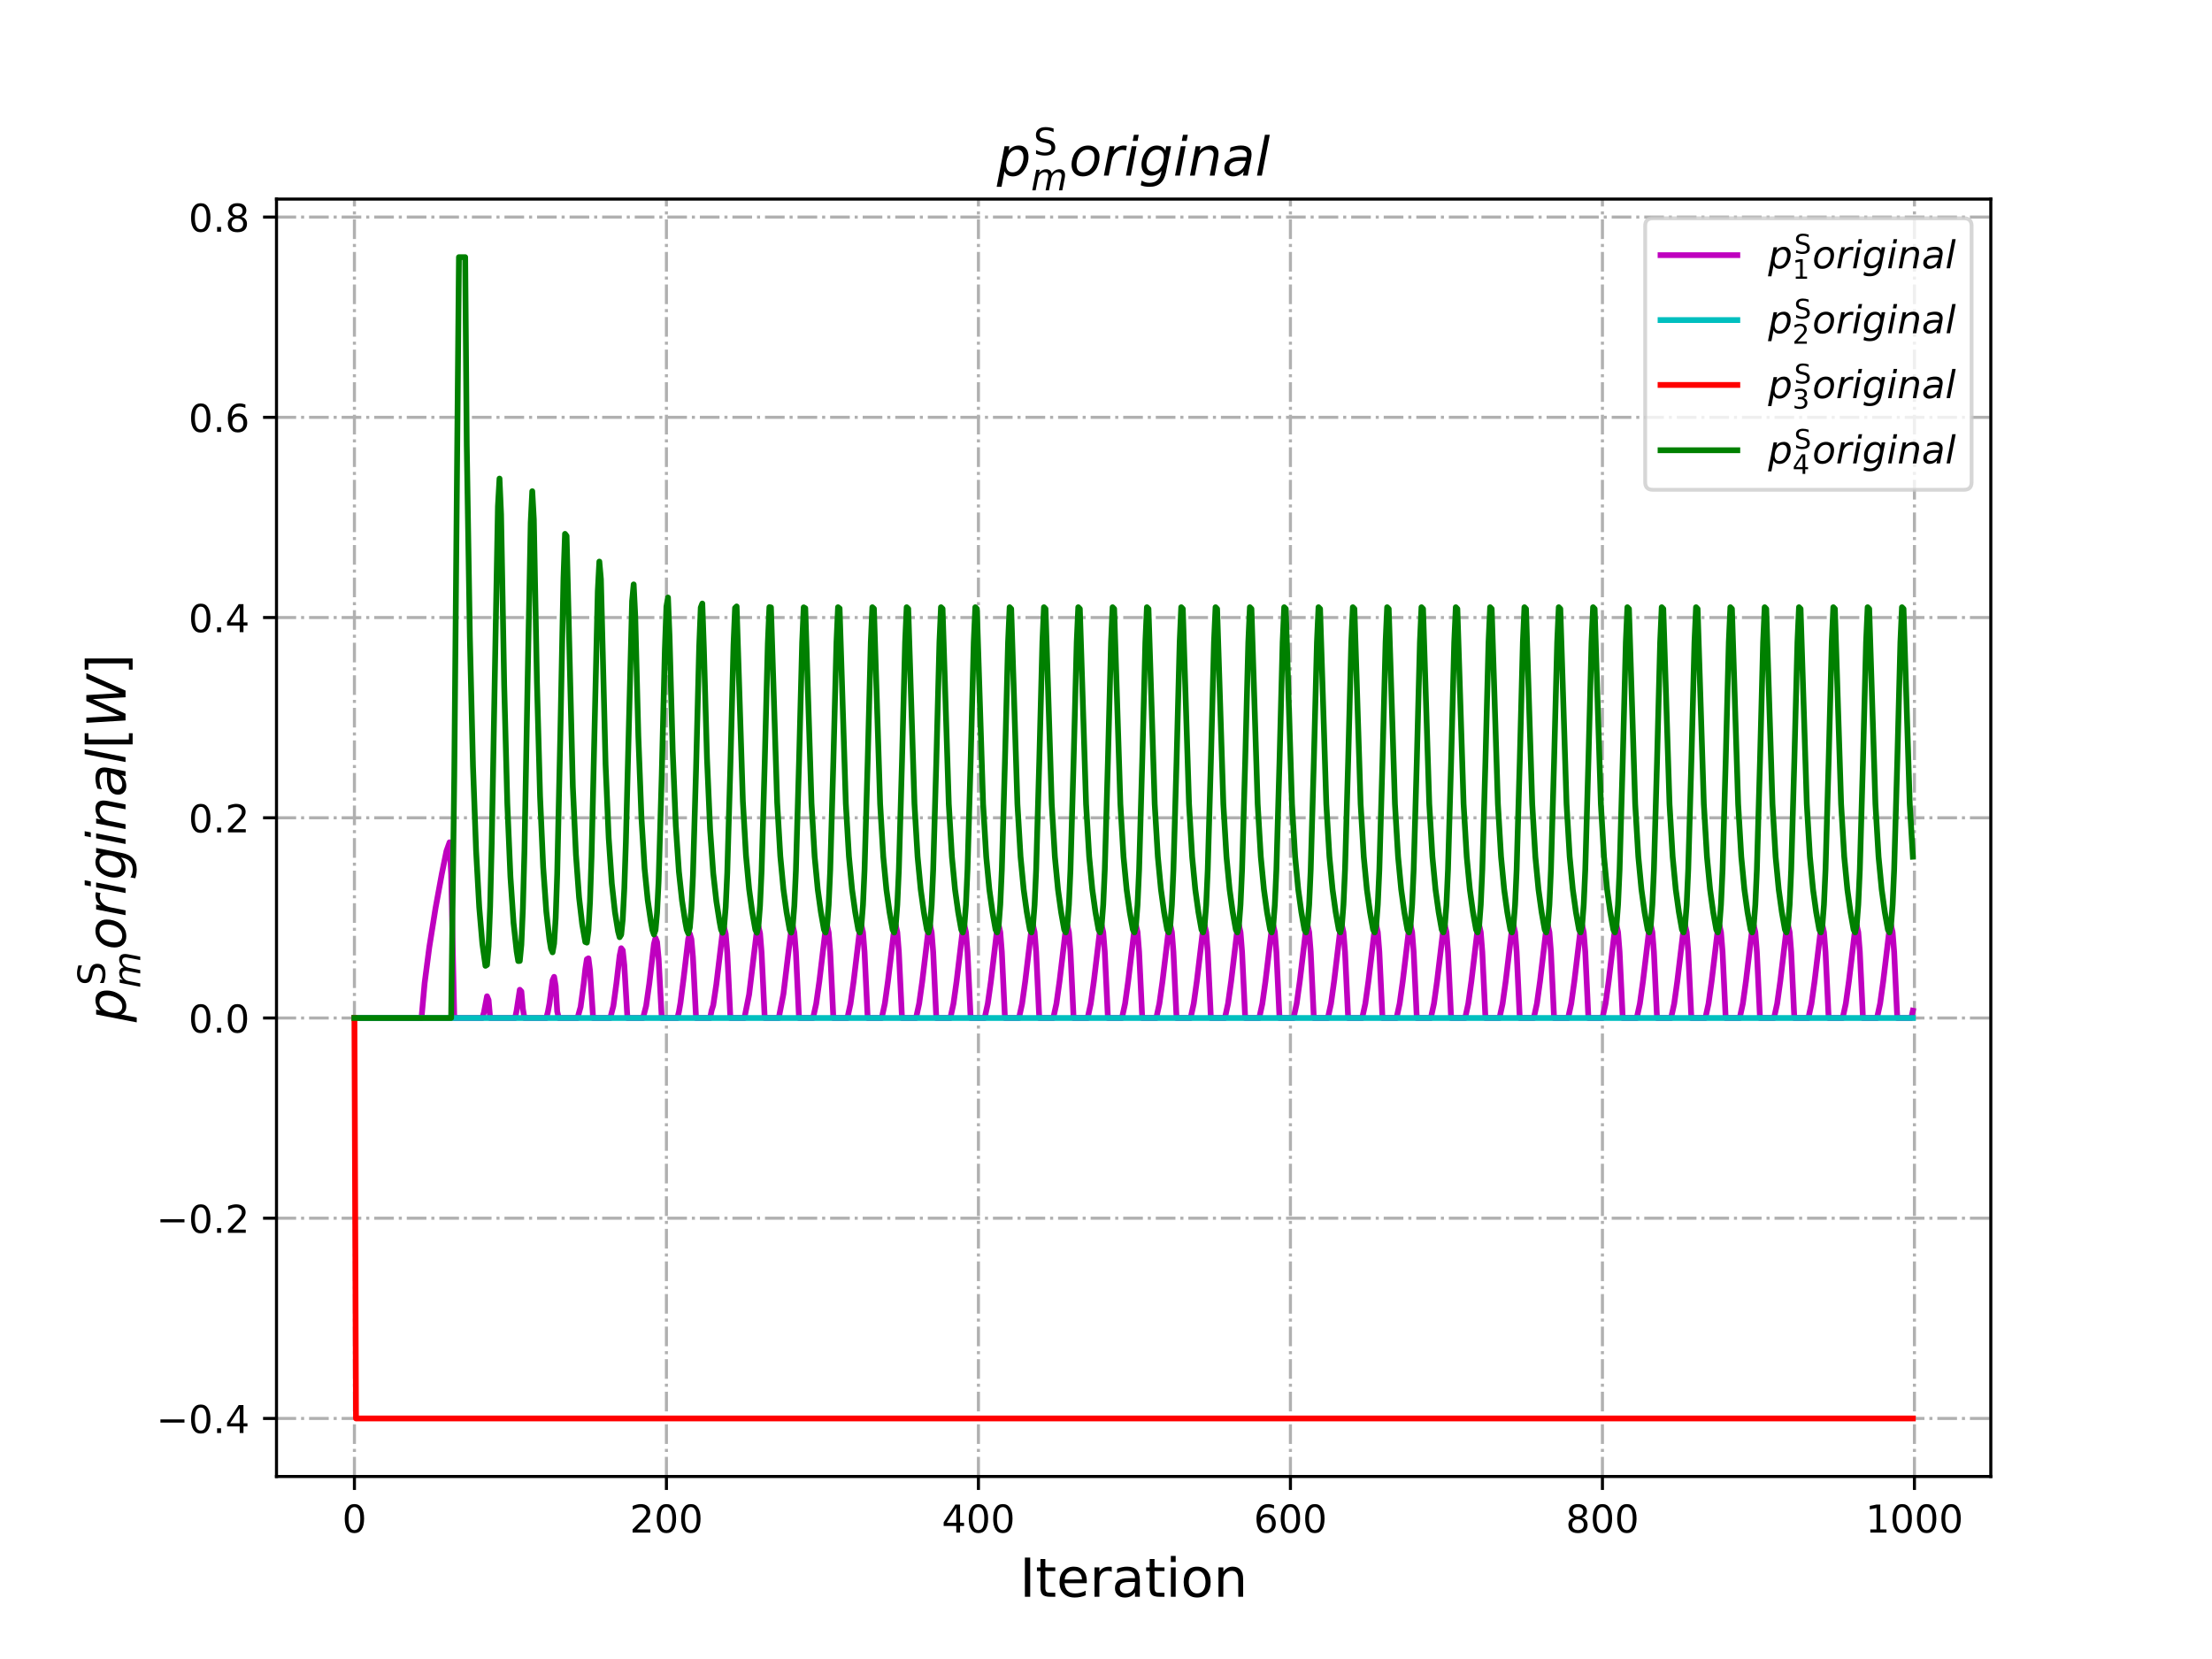 <?xml version="1.0" encoding="utf-8" standalone="no"?>
<!DOCTYPE svg PUBLIC "-//W3C//DTD SVG 1.1//EN"
  "http://www.w3.org/Graphics/SVG/1.1/DTD/svg11.dtd">
<!-- Created with matplotlib (http://matplotlib.org/) -->
<svg height="432pt" version="1.1" viewBox="0 0 576 432" width="576pt" xmlns="http://www.w3.org/2000/svg" xmlns:xlink="http://www.w3.org/1999/xlink">
 <defs>
  <style type="text/css">
*{stroke-linecap:butt;stroke-linejoin:round;}
  </style>
 </defs>
 <g id="figure_1">
  <g id="patch_1">
   <path d="M 0 432 
L 576 432 
L 576 0 
L 0 0 
z
" style="fill:#ffffff;"/>
  </g>
  <g id="axes_1">
   <g id="patch_2">
    <path d="M 72 384.48 
L 518.4 384.48 
L 518.4 51.84 
L 72 51.84 
z
" style="fill:#ffffff;"/>
   </g>
   <g id="matplotlib.axis_1">
    <g id="xtick_1">
     <g id="line2d_1">
      <path clip-path="url(#p7b0d6a9373)" d="M 92.291 384.48 
L 92.291 51.84 
" style="fill:none;stroke:#b0b0b0;stroke-dasharray:5.12,1.28,0.8,1.28;stroke-dashoffset:0;stroke-width:0.8;"/>
     </g>
     <g id="line2d_2">
      <defs>
       <path d="M 0 0 
L 0 3.5 
" id="mcbb9908023" style="stroke:#000000;stroke-width:0.8;"/>
      </defs>
      <g>
       <use style="stroke:#000000;stroke-width:0.8;" x="92.291" xlink:href="#mcbb9908023" y="384.48"/>
      </g>
     </g>
     <g id="text_1">
      <!-- 0 -->
      <defs>
       <path d="M 31.781 66.406 
Q 24.172 66.406 20.328 58.906 
Q 16.5 51.422 16.5 36.375 
Q 16.5 21.391 20.328 13.891 
Q 24.172 6.391 31.781 6.391 
Q 39.453 6.391 43.281 13.891 
Q 47.125 21.391 47.125 36.375 
Q 47.125 51.422 43.281 58.906 
Q 39.453 66.406 31.781 66.406 
z
M 31.781 74.219 
Q 44.047 74.219 50.516 64.516 
Q 56.984 54.828 56.984 36.375 
Q 56.984 17.969 50.516 8.266 
Q 44.047 -1.422 31.781 -1.422 
Q 19.531 -1.422 13.062 8.266 
Q 6.594 17.969 6.594 36.375 
Q 6.594 54.828 13.062 64.516 
Q 19.531 74.219 31.781 74.219 
z
" id="DejaVuSans-30"/>
      </defs>
      <g transform="translate(89.11 399.078)scale(0.1 -0.1)">
       <use xlink:href="#DejaVuSans-30"/>
      </g>
     </g>
    </g>
    <g id="xtick_2">
     <g id="line2d_3">
      <path clip-path="url(#p7b0d6a9373)" d="M 173.536 384.48 
L 173.536 51.84 
" style="fill:none;stroke:#b0b0b0;stroke-dasharray:5.12,1.28,0.8,1.28;stroke-dashoffset:0;stroke-width:0.8;"/>
     </g>
     <g id="line2d_4">
      <g>
       <use style="stroke:#000000;stroke-width:0.8;" x="173.536" xlink:href="#mcbb9908023" y="384.48"/>
      </g>
     </g>
     <g id="text_2">
      <!-- 200 -->
      <defs>
       <path d="M 19.188 8.297 
L 53.609 8.297 
L 53.609 0 
L 7.328 0 
L 7.328 8.297 
Q 12.938 14.109 22.625 23.891 
Q 32.328 33.688 34.812 36.531 
Q 39.547 41.844 41.422 45.531 
Q 43.312 49.219 43.312 52.781 
Q 43.312 58.594 39.234 62.25 
Q 35.156 65.922 28.609 65.922 
Q 23.969 65.922 18.812 64.312 
Q 13.672 62.703 7.812 59.422 
L 7.812 69.391 
Q 13.766 71.781 18.938 73 
Q 24.125 74.219 28.422 74.219 
Q 39.75 74.219 46.484 68.547 
Q 53.219 62.891 53.219 53.422 
Q 53.219 48.922 51.531 44.891 
Q 49.859 40.875 45.406 35.406 
Q 44.188 33.984 37.641 27.219 
Q 31.109 20.453 19.188 8.297 
z
" id="DejaVuSans-32"/>
      </defs>
      <g transform="translate(163.992 399.078)scale(0.1 -0.1)">
       <use xlink:href="#DejaVuSans-32"/>
       <use x="63.623" xlink:href="#DejaVuSans-30"/>
       <use x="127.246" xlink:href="#DejaVuSans-30"/>
      </g>
     </g>
    </g>
    <g id="xtick_3">
     <g id="line2d_5">
      <path clip-path="url(#p7b0d6a9373)" d="M 254.781 384.48 
L 254.781 51.84 
" style="fill:none;stroke:#b0b0b0;stroke-dasharray:5.12,1.28,0.8,1.28;stroke-dashoffset:0;stroke-width:0.8;"/>
     </g>
     <g id="line2d_6">
      <g>
       <use style="stroke:#000000;stroke-width:0.8;" x="254.781" xlink:href="#mcbb9908023" y="384.48"/>
      </g>
     </g>
     <g id="text_3">
      <!-- 400 -->
      <defs>
       <path d="M 37.797 64.312 
L 12.891 25.391 
L 37.797 25.391 
z
M 35.203 72.906 
L 47.609 72.906 
L 47.609 25.391 
L 58.016 25.391 
L 58.016 17.188 
L 47.609 17.188 
L 47.609 0 
L 37.797 0 
L 37.797 17.188 
L 4.891 17.188 
L 4.891 26.703 
z
" id="DejaVuSans-34"/>
      </defs>
      <g transform="translate(245.237 399.078)scale(0.1 -0.1)">
       <use xlink:href="#DejaVuSans-34"/>
       <use x="63.623" xlink:href="#DejaVuSans-30"/>
       <use x="127.246" xlink:href="#DejaVuSans-30"/>
      </g>
     </g>
    </g>
    <g id="xtick_4">
     <g id="line2d_7">
      <path clip-path="url(#p7b0d6a9373)" d="M 336.026 384.48 
L 336.026 51.84 
" style="fill:none;stroke:#b0b0b0;stroke-dasharray:5.12,1.28,0.8,1.28;stroke-dashoffset:0;stroke-width:0.8;"/>
     </g>
     <g id="line2d_8">
      <g>
       <use style="stroke:#000000;stroke-width:0.8;" x="336.026" xlink:href="#mcbb9908023" y="384.48"/>
      </g>
     </g>
     <g id="text_4">
      <!-- 600 -->
      <defs>
       <path d="M 33.016 40.375 
Q 26.375 40.375 22.484 35.828 
Q 18.609 31.297 18.609 23.391 
Q 18.609 15.531 22.484 10.953 
Q 26.375 6.391 33.016 6.391 
Q 39.656 6.391 43.531 10.953 
Q 47.406 15.531 47.406 23.391 
Q 47.406 31.297 43.531 35.828 
Q 39.656 40.375 33.016 40.375 
z
M 52.594 71.297 
L 52.594 62.312 
Q 48.875 64.062 45.094 64.984 
Q 41.312 65.922 37.594 65.922 
Q 27.828 65.922 22.672 59.328 
Q 17.531 52.734 16.797 39.406 
Q 19.672 43.656 24.016 45.922 
Q 28.375 48.188 33.594 48.188 
Q 44.578 48.188 50.953 41.516 
Q 57.328 34.859 57.328 23.391 
Q 57.328 12.156 50.688 5.359 
Q 44.047 -1.422 33.016 -1.422 
Q 20.359 -1.422 13.672 8.266 
Q 6.984 17.969 6.984 36.375 
Q 6.984 53.656 15.188 63.938 
Q 23.391 74.219 37.203 74.219 
Q 40.922 74.219 44.703 73.484 
Q 48.484 72.75 52.594 71.297 
z
" id="DejaVuSans-36"/>
      </defs>
      <g transform="translate(326.482 399.078)scale(0.1 -0.1)">
       <use xlink:href="#DejaVuSans-36"/>
       <use x="63.623" xlink:href="#DejaVuSans-30"/>
       <use x="127.246" xlink:href="#DejaVuSans-30"/>
      </g>
     </g>
    </g>
    <g id="xtick_5">
     <g id="line2d_9">
      <path clip-path="url(#p7b0d6a9373)" d="M 417.27 384.48 
L 417.27 51.84 
" style="fill:none;stroke:#b0b0b0;stroke-dasharray:5.12,1.28,0.8,1.28;stroke-dashoffset:0;stroke-width:0.8;"/>
     </g>
     <g id="line2d_10">
      <g>
       <use style="stroke:#000000;stroke-width:0.8;" x="417.27" xlink:href="#mcbb9908023" y="384.48"/>
      </g>
     </g>
     <g id="text_5">
      <!-- 800 -->
      <defs>
       <path d="M 31.781 34.625 
Q 24.75 34.625 20.719 30.859 
Q 16.703 27.094 16.703 20.516 
Q 16.703 13.922 20.719 10.156 
Q 24.75 6.391 31.781 6.391 
Q 38.812 6.391 42.859 10.172 
Q 46.922 13.969 46.922 20.516 
Q 46.922 27.094 42.891 30.859 
Q 38.875 34.625 31.781 34.625 
z
M 21.922 38.812 
Q 15.578 40.375 12.031 44.719 
Q 8.5 49.078 8.5 55.328 
Q 8.5 64.062 14.719 69.141 
Q 20.953 74.219 31.781 74.219 
Q 42.672 74.219 48.875 69.141 
Q 55.078 64.062 55.078 55.328 
Q 55.078 49.078 51.531 44.719 
Q 48 40.375 41.703 38.812 
Q 48.828 37.156 52.797 32.312 
Q 56.781 27.484 56.781 20.516 
Q 56.781 9.906 50.312 4.234 
Q 43.844 -1.422 31.781 -1.422 
Q 19.734 -1.422 13.25 4.234 
Q 6.781 9.906 6.781 20.516 
Q 6.781 27.484 10.781 32.312 
Q 14.797 37.156 21.922 38.812 
z
M 18.312 54.391 
Q 18.312 48.734 21.844 45.562 
Q 25.391 42.391 31.781 42.391 
Q 38.141 42.391 41.719 45.562 
Q 45.312 48.734 45.312 54.391 
Q 45.312 60.062 41.719 63.234 
Q 38.141 66.406 31.781 66.406 
Q 25.391 66.406 21.844 63.234 
Q 18.312 60.062 18.312 54.391 
z
" id="DejaVuSans-38"/>
      </defs>
      <g transform="translate(407.727 399.078)scale(0.1 -0.1)">
       <use xlink:href="#DejaVuSans-38"/>
       <use x="63.623" xlink:href="#DejaVuSans-30"/>
       <use x="127.246" xlink:href="#DejaVuSans-30"/>
      </g>
     </g>
    </g>
    <g id="xtick_6">
     <g id="line2d_11">
      <path clip-path="url(#p7b0d6a9373)" d="M 498.515 384.48 
L 498.515 51.84 
" style="fill:none;stroke:#b0b0b0;stroke-dasharray:5.12,1.28,0.8,1.28;stroke-dashoffset:0;stroke-width:0.8;"/>
     </g>
     <g id="line2d_12">
      <g>
       <use style="stroke:#000000;stroke-width:0.8;" x="498.515" xlink:href="#mcbb9908023" y="384.48"/>
      </g>
     </g>
     <g id="text_6">
      <!-- 1000 -->
      <defs>
       <path d="M 12.406 8.297 
L 28.516 8.297 
L 28.516 63.922 
L 10.984 60.406 
L 10.984 69.391 
L 28.422 72.906 
L 38.281 72.906 
L 38.281 8.297 
L 54.391 8.297 
L 54.391 0 
L 12.406 0 
z
" id="DejaVuSans-31"/>
      </defs>
      <g transform="translate(485.79 399.078)scale(0.1 -0.1)">
       <use xlink:href="#DejaVuSans-31"/>
       <use x="63.623" xlink:href="#DejaVuSans-30"/>
       <use x="127.246" xlink:href="#DejaVuSans-30"/>
       <use x="190.869" xlink:href="#DejaVuSans-30"/>
      </g>
     </g>
    </g>
    <g id="text_7">
     <!-- Iteration -->
     <defs>
      <path d="M 9.812 72.906 
L 19.672 72.906 
L 19.672 0 
L 9.812 0 
z
" id="DejaVuSans-49"/>
      <path d="M 18.312 70.219 
L 18.312 54.688 
L 36.812 54.688 
L 36.812 47.703 
L 18.312 47.703 
L 18.312 18.016 
Q 18.312 11.328 20.141 9.422 
Q 21.969 7.516 27.594 7.516 
L 36.812 7.516 
L 36.812 0 
L 27.594 0 
Q 17.188 0 13.234 3.875 
Q 9.281 7.766 9.281 18.016 
L 9.281 47.703 
L 2.688 47.703 
L 2.688 54.688 
L 9.281 54.688 
L 9.281 70.219 
z
" id="DejaVuSans-74"/>
      <path d="M 56.203 29.594 
L 56.203 25.203 
L 14.891 25.203 
Q 15.484 15.922 20.484 11.062 
Q 25.484 6.203 34.422 6.203 
Q 39.594 6.203 44.453 7.469 
Q 49.312 8.734 54.109 11.281 
L 54.109 2.781 
Q 49.266 0.734 44.188 -0.344 
Q 39.109 -1.422 33.891 -1.422 
Q 20.797 -1.422 13.156 6.188 
Q 5.516 13.812 5.516 26.812 
Q 5.516 40.234 12.766 48.109 
Q 20.016 56 32.328 56 
Q 43.359 56 49.781 48.891 
Q 56.203 41.797 56.203 29.594 
z
M 47.219 32.234 
Q 47.125 39.594 43.094 43.984 
Q 39.062 48.391 32.422 48.391 
Q 24.906 48.391 20.391 44.141 
Q 15.875 39.891 15.188 32.172 
z
" id="DejaVuSans-65"/>
      <path d="M 41.109 46.297 
Q 39.594 47.172 37.812 47.578 
Q 36.031 48 33.891 48 
Q 26.266 48 22.188 43.047 
Q 18.109 38.094 18.109 28.812 
L 18.109 0 
L 9.078 0 
L 9.078 54.688 
L 18.109 54.688 
L 18.109 46.188 
Q 20.953 51.172 25.484 53.578 
Q 30.031 56 36.531 56 
Q 37.453 56 38.578 55.875 
Q 39.703 55.766 41.062 55.516 
z
" id="DejaVuSans-72"/>
      <path d="M 34.281 27.484 
Q 23.391 27.484 19.188 25 
Q 14.984 22.516 14.984 16.5 
Q 14.984 11.719 18.141 8.906 
Q 21.297 6.109 26.703 6.109 
Q 34.188 6.109 38.703 11.406 
Q 43.219 16.703 43.219 25.484 
L 43.219 27.484 
z
M 52.203 31.203 
L 52.203 0 
L 43.219 0 
L 43.219 8.297 
Q 40.141 3.328 35.547 0.953 
Q 30.953 -1.422 24.312 -1.422 
Q 15.922 -1.422 10.953 3.297 
Q 6 8.016 6 15.922 
Q 6 25.141 12.172 29.828 
Q 18.359 34.516 30.609 34.516 
L 43.219 34.516 
L 43.219 35.406 
Q 43.219 41.609 39.141 45 
Q 35.062 48.391 27.688 48.391 
Q 23 48.391 18.547 47.266 
Q 14.109 46.141 10.016 43.891 
L 10.016 52.203 
Q 14.938 54.109 19.578 55.047 
Q 24.219 56 28.609 56 
Q 40.484 56 46.344 49.844 
Q 52.203 43.703 52.203 31.203 
z
" id="DejaVuSans-61"/>
      <path d="M 9.422 54.688 
L 18.406 54.688 
L 18.406 0 
L 9.422 0 
z
M 9.422 75.984 
L 18.406 75.984 
L 18.406 64.594 
L 9.422 64.594 
z
" id="DejaVuSans-69"/>
      <path d="M 30.609 48.391 
Q 23.391 48.391 19.188 42.75 
Q 14.984 37.109 14.984 27.297 
Q 14.984 17.484 19.156 11.844 
Q 23.344 6.203 30.609 6.203 
Q 37.797 6.203 41.984 11.859 
Q 46.188 17.531 46.188 27.297 
Q 46.188 37.016 41.984 42.703 
Q 37.797 48.391 30.609 48.391 
z
M 30.609 56 
Q 42.328 56 49.016 48.375 
Q 55.719 40.766 55.719 27.297 
Q 55.719 13.875 49.016 6.219 
Q 42.328 -1.422 30.609 -1.422 
Q 18.844 -1.422 12.172 6.219 
Q 5.516 13.875 5.516 27.297 
Q 5.516 40.766 12.172 48.375 
Q 18.844 56 30.609 56 
z
" id="DejaVuSans-6f"/>
      <path d="M 54.891 33.016 
L 54.891 0 
L 45.906 0 
L 45.906 32.719 
Q 45.906 40.484 42.875 44.328 
Q 39.844 48.188 33.797 48.188 
Q 26.516 48.188 22.312 43.547 
Q 18.109 38.922 18.109 30.906 
L 18.109 0 
L 9.078 0 
L 9.078 54.688 
L 18.109 54.688 
L 18.109 46.188 
Q 21.344 51.125 25.703 53.562 
Q 30.078 56 35.797 56 
Q 45.219 56 50.047 50.172 
Q 54.891 44.344 54.891 33.016 
z
" id="DejaVuSans-6e"/>
     </defs>
     <g transform="translate(265.508 415.796)scale(0.14 -0.14)">
      <use xlink:href="#DejaVuSans-49"/>
      <use x="29.492" xlink:href="#DejaVuSans-74"/>
      <use x="68.701" xlink:href="#DejaVuSans-65"/>
      <use x="130.225" xlink:href="#DejaVuSans-72"/>
      <use x="171.338" xlink:href="#DejaVuSans-61"/>
      <use x="232.617" xlink:href="#DejaVuSans-74"/>
      <use x="271.826" xlink:href="#DejaVuSans-69"/>
      <use x="299.609" xlink:href="#DejaVuSans-6f"/>
      <use x="360.791" xlink:href="#DejaVuSans-6e"/>
     </g>
    </g>
   </g>
   <g id="matplotlib.axis_2">
    <g id="ytick_1">
     <g id="line2d_13">
      <path clip-path="url(#p7b0d6a9373)" d="M 72 369.36 
L 518.4 369.36 
" style="fill:none;stroke:#b0b0b0;stroke-dasharray:5.12,1.28,0.8,1.28;stroke-dashoffset:0;stroke-width:0.8;"/>
     </g>
     <g id="line2d_14">
      <defs>
       <path d="M 0 0 
L -3.5 0 
" id="m12d2de5f0a" style="stroke:#000000;stroke-width:0.8;"/>
      </defs>
      <g>
       <use style="stroke:#000000;stroke-width:0.8;" x="72" xlink:href="#m12d2de5f0a" y="369.36"/>
      </g>
     </g>
     <g id="text_8">
      <!-- −0.4 -->
      <defs>
       <path d="M 10.594 35.5 
L 73.188 35.5 
L 73.188 27.203 
L 10.594 27.203 
z
" id="DejaVuSans-2212"/>
       <path d="M 10.688 12.406 
L 21 12.406 
L 21 0 
L 10.688 0 
z
" id="DejaVuSans-2e"/>
      </defs>
      <g transform="translate(40.717 373.159)scale(0.1 -0.1)">
       <use xlink:href="#DejaVuSans-2212"/>
       <use x="83.789" xlink:href="#DejaVuSans-30"/>
       <use x="147.412" xlink:href="#DejaVuSans-2e"/>
       <use x="179.199" xlink:href="#DejaVuSans-34"/>
      </g>
     </g>
    </g>
    <g id="ytick_2">
     <g id="line2d_15">
      <path clip-path="url(#p7b0d6a9373)" d="M 72 317.222 
L 518.4 317.222 
" style="fill:none;stroke:#b0b0b0;stroke-dasharray:5.12,1.28,0.8,1.28;stroke-dashoffset:0;stroke-width:0.8;"/>
     </g>
     <g id="line2d_16">
      <g>
       <use style="stroke:#000000;stroke-width:0.8;" x="72" xlink:href="#m12d2de5f0a" y="317.222"/>
      </g>
     </g>
     <g id="text_9">
      <!-- −0.2 -->
      <g transform="translate(40.717 321.021)scale(0.1 -0.1)">
       <use xlink:href="#DejaVuSans-2212"/>
       <use x="83.789" xlink:href="#DejaVuSans-30"/>
       <use x="147.412" xlink:href="#DejaVuSans-2e"/>
       <use x="179.199" xlink:href="#DejaVuSans-32"/>
      </g>
     </g>
    </g>
    <g id="ytick_3">
     <g id="line2d_17">
      <path clip-path="url(#p7b0d6a9373)" d="M 72 265.084 
L 518.4 265.084 
" style="fill:none;stroke:#b0b0b0;stroke-dasharray:5.12,1.28,0.8,1.28;stroke-dashoffset:0;stroke-width:0.8;"/>
     </g>
     <g id="line2d_18">
      <g>
       <use style="stroke:#000000;stroke-width:0.8;" x="72" xlink:href="#m12d2de5f0a" y="265.084"/>
      </g>
     </g>
     <g id="text_10">
      <!-- 0.0 -->
      <g transform="translate(49.097 268.883)scale(0.1 -0.1)">
       <use xlink:href="#DejaVuSans-30"/>
       <use x="63.623" xlink:href="#DejaVuSans-2e"/>
       <use x="95.41" xlink:href="#DejaVuSans-30"/>
      </g>
     </g>
    </g>
    <g id="ytick_4">
     <g id="line2d_19">
      <path clip-path="url(#p7b0d6a9373)" d="M 72 212.946 
L 518.4 212.946 
" style="fill:none;stroke:#b0b0b0;stroke-dasharray:5.12,1.28,0.8,1.28;stroke-dashoffset:0;stroke-width:0.8;"/>
     </g>
     <g id="line2d_20">
      <g>
       <use style="stroke:#000000;stroke-width:0.8;" x="72" xlink:href="#m12d2de5f0a" y="212.946"/>
      </g>
     </g>
     <g id="text_11">
      <!-- 0.2 -->
      <g transform="translate(49.097 216.745)scale(0.1 -0.1)">
       <use xlink:href="#DejaVuSans-30"/>
       <use x="63.623" xlink:href="#DejaVuSans-2e"/>
       <use x="95.41" xlink:href="#DejaVuSans-32"/>
      </g>
     </g>
    </g>
    <g id="ytick_5">
     <g id="line2d_21">
      <path clip-path="url(#p7b0d6a9373)" d="M 72 160.808 
L 518.4 160.808 
" style="fill:none;stroke:#b0b0b0;stroke-dasharray:5.12,1.28,0.8,1.28;stroke-dashoffset:0;stroke-width:0.8;"/>
     </g>
     <g id="line2d_22">
      <g>
       <use style="stroke:#000000;stroke-width:0.8;" x="72" xlink:href="#m12d2de5f0a" y="160.808"/>
      </g>
     </g>
     <g id="text_12">
      <!-- 0.4 -->
      <g transform="translate(49.097 164.607)scale(0.1 -0.1)">
       <use xlink:href="#DejaVuSans-30"/>
       <use x="63.623" xlink:href="#DejaVuSans-2e"/>
       <use x="95.41" xlink:href="#DejaVuSans-34"/>
      </g>
     </g>
    </g>
    <g id="ytick_6">
     <g id="line2d_23">
      <path clip-path="url(#p7b0d6a9373)" d="M 72 108.67 
L 518.4 108.67 
" style="fill:none;stroke:#b0b0b0;stroke-dasharray:5.12,1.28,0.8,1.28;stroke-dashoffset:0;stroke-width:0.8;"/>
     </g>
     <g id="line2d_24">
      <g>
       <use style="stroke:#000000;stroke-width:0.8;" x="72" xlink:href="#m12d2de5f0a" y="108.67"/>
      </g>
     </g>
     <g id="text_13">
      <!-- 0.6 -->
      <g transform="translate(49.097 112.47)scale(0.1 -0.1)">
       <use xlink:href="#DejaVuSans-30"/>
       <use x="63.623" xlink:href="#DejaVuSans-2e"/>
       <use x="95.41" xlink:href="#DejaVuSans-36"/>
      </g>
     </g>
    </g>
    <g id="ytick_7">
     <g id="line2d_25">
      <path clip-path="url(#p7b0d6a9373)" d="M 72 56.532 
L 518.4 56.532 
" style="fill:none;stroke:#b0b0b0;stroke-dasharray:5.12,1.28,0.8,1.28;stroke-dashoffset:0;stroke-width:0.8;"/>
     </g>
     <g id="line2d_26">
      <g>
       <use style="stroke:#000000;stroke-width:0.8;" x="72" xlink:href="#m12d2de5f0a" y="56.532"/>
      </g>
     </g>
     <g id="text_14">
      <!-- 0.8 -->
      <g transform="translate(49.097 60.332)scale(0.1 -0.1)">
       <use xlink:href="#DejaVuSans-30"/>
       <use x="63.623" xlink:href="#DejaVuSans-2e"/>
       <use x="95.41" xlink:href="#DejaVuSans-38"/>
      </g>
     </g>
    </g>
    <g id="text_15">
     <!-- $p^\mathrm{S}_{m} original[W]$ -->
     <defs>
      <path d="M 49.609 33.688 
Q 49.609 40.875 46.484 44.672 
Q 43.359 48.484 37.5 48.484 
Q 33.5 48.484 29.859 46.438 
Q 26.219 44.391 23.391 40.484 
Q 20.609 36.625 18.938 31.156 
Q 17.281 25.688 17.281 20.312 
Q 17.281 13.484 20.406 9.797 
Q 23.531 6.109 29.297 6.109 
Q 33.547 6.109 37.188 8.109 
Q 40.828 10.109 43.406 13.922 
Q 46.188 17.922 47.891 23.344 
Q 49.609 28.766 49.609 33.688 
z
M 21.781 46.391 
Q 25.391 51.125 30.297 53.562 
Q 35.203 56 41.219 56 
Q 49.609 56 54.25 50.5 
Q 58.891 45.016 58.891 35.109 
Q 58.891 27 56 19.656 
Q 53.125 12.312 47.703 6.5 
Q 44.094 2.641 39.547 0.609 
Q 35.016 -1.422 29.984 -1.422 
Q 24.172 -1.422 20.219 1 
Q 16.266 3.422 14.312 8.203 
L 8.688 -20.797 
L -0.297 -20.797 
L 14.406 54.688 
L 23.391 54.688 
z
" id="DejaVuSans-Oblique-70"/>
      <path d="M 53.516 70.516 
L 53.516 60.891 
Q 47.906 63.578 42.922 64.891 
Q 37.938 66.219 33.297 66.219 
Q 25.25 66.219 20.875 63.094 
Q 16.5 59.969 16.5 54.203 
Q 16.5 49.359 19.406 46.891 
Q 22.312 44.438 30.422 42.922 
L 36.375 41.703 
Q 47.406 39.594 52.656 34.297 
Q 57.906 29 57.906 20.125 
Q 57.906 9.516 50.797 4.047 
Q 43.703 -1.422 29.984 -1.422 
Q 24.812 -1.422 18.969 -0.25 
Q 13.141 0.922 6.891 3.219 
L 6.891 13.375 
Q 12.891 10.016 18.656 8.297 
Q 24.422 6.594 29.984 6.594 
Q 38.422 6.594 43.016 9.906 
Q 47.609 13.234 47.609 19.391 
Q 47.609 24.75 44.312 27.781 
Q 41.016 30.812 33.5 32.328 
L 27.484 33.5 
Q 16.453 35.688 11.516 40.375 
Q 6.594 45.062 6.594 53.422 
Q 6.594 63.094 13.406 68.656 
Q 20.219 74.219 32.172 74.219 
Q 37.312 74.219 42.625 73.281 
Q 47.953 72.359 53.516 70.516 
z
" id="DejaVuSans-53"/>
      <path d="M 89.797 33.016 
L 83.406 0 
L 74.422 0 
L 80.719 32.719 
Q 81.109 34.812 81.297 36.328 
Q 81.5 37.844 81.5 38.922 
Q 81.5 43.312 79.047 45.75 
Q 76.609 48.188 72.219 48.188 
Q 65.672 48.188 60.547 43.281 
Q 55.422 38.375 53.906 30.516 
L 47.906 0 
L 38.922 0 
L 45.312 32.719 
Q 45.703 34.516 45.891 36.047 
Q 46.094 37.594 46.094 38.812 
Q 46.094 43.266 43.656 45.719 
Q 41.219 48.188 36.922 48.188 
Q 30.281 48.188 25.141 43.281 
Q 20.016 38.375 18.5 30.516 
L 12.5 0 
L 3.516 0 
L 14.203 54.688 
L 23.188 54.688 
L 21.484 46.188 
Q 25.141 50.984 30.047 53.484 
Q 34.969 56 40.578 56 
Q 46.531 56 50.359 52.875 
Q 54.203 49.75 54.984 44.188 
Q 59.078 49.953 64.469 52.969 
Q 69.875 56 75.875 56 
Q 82.906 56 86.734 51.953 
Q 90.578 47.906 90.578 40.484 
Q 90.578 38.875 90.375 36.938 
Q 90.188 35.016 89.797 33.016 
z
" id="DejaVuSans-Oblique-6d"/>
      <path d="M 25.391 -1.422 
Q 15.766 -1.422 10.172 4.516 
Q 4.594 10.453 4.594 20.703 
Q 4.594 26.656 6.516 32.828 
Q 8.453 39.016 11.531 43.219 
Q 16.359 49.75 22.312 52.875 
Q 28.266 56 35.797 56 
Q 45.125 56 50.859 50.188 
Q 56.594 44.391 56.594 35.016 
Q 56.594 28.516 54.688 22.062 
Q 52.781 15.625 49.703 11.375 
Q 44.922 4.828 38.969 1.703 
Q 33.016 -1.422 25.391 -1.422 
z
M 13.922 21 
Q 13.922 13.578 17.016 9.891 
Q 20.125 6.203 26.422 6.203 
Q 35.453 6.203 41.375 14.078 
Q 47.312 21.969 47.312 34.078 
Q 47.312 41.156 44.141 44.766 
Q 40.969 48.391 34.812 48.391 
Q 29.734 48.391 25.781 46.016 
Q 21.828 43.656 18.703 38.812 
Q 16.406 35.203 15.156 30.562 
Q 13.922 25.922 13.922 21 
z
" id="DejaVuSans-Oblique-6f"/>
      <path d="M 44.578 46.391 
Q 43.219 47.125 41.453 47.516 
Q 39.703 47.906 37.703 47.906 
Q 30.516 47.906 25.141 42.453 
Q 19.781 37.016 18.016 27.875 
L 12.5 0 
L 3.516 0 
L 14.203 54.688 
L 23.188 54.688 
L 21.484 46.188 
Q 25.047 50.922 30 53.453 
Q 34.969 56 40.578 56 
Q 42.047 56 43.453 55.828 
Q 44.875 55.672 46.297 55.281 
z
" id="DejaVuSans-Oblique-72"/>
      <path d="M 18.312 75.984 
L 27.297 75.984 
L 25.094 64.594 
L 16.109 64.594 
z
M 14.203 54.688 
L 23.188 54.688 
L 12.5 0 
L 3.516 0 
z
" id="DejaVuSans-Oblique-69"/>
      <path d="M 59.625 54.688 
L 50.297 6.781 
Q 47.609 -7.125 40.016 -13.953 
Q 32.422 -20.797 19.578 -20.797 
Q 14.844 -20.797 10.781 -20.094 
Q 6.734 -19.391 3.219 -17.922 
L 4.891 -9.188 
Q 8.203 -11.328 11.906 -12.344 
Q 15.625 -13.375 19.828 -13.375 
Q 28.375 -13.375 33.859 -8.703 
Q 39.359 -4.047 41.109 4.688 
L 41.891 8.797 
Q 38.141 4.5 33.156 2.25 
Q 28.172 0 22.406 0 
Q 14.109 0 9.344 5.484 
Q 4.594 10.984 4.594 20.609 
Q 4.594 28.172 7.469 35.422 
Q 10.359 42.672 15.578 48.297 
Q 19.047 52 23.656 54 
Q 28.266 56 33.297 56 
Q 38.812 56 42.906 53.438 
Q 47.016 50.875 49.031 46.188 
L 50.594 54.688 
z
M 46.094 34.625 
Q 46.094 41.266 42.969 44.875 
Q 39.844 48.484 34.078 48.484 
Q 30.516 48.484 27.297 47.062 
Q 24.078 45.656 21.781 43.109 
Q 18.062 38.922 15.984 33.234 
Q 13.922 27.547 13.922 21.484 
Q 13.922 14.75 17.062 11.125 
Q 20.219 7.516 26.125 7.516 
Q 34.672 7.516 40.375 15.25 
Q 46.094 23 46.094 34.625 
z
" id="DejaVuSans-Oblique-67"/>
      <path d="M 55.719 33.016 
L 49.312 0 
L 40.281 0 
L 46.688 32.672 
Q 47.125 34.969 47.359 36.719 
Q 47.609 38.484 47.609 39.5 
Q 47.609 43.609 45.016 45.891 
Q 42.438 48.188 37.797 48.188 
Q 30.562 48.188 25.344 43.375 
Q 20.125 38.578 18.5 30.328 
L 12.5 0 
L 3.516 0 
L 14.109 54.688 
L 23.094 54.688 
L 21.297 46.094 
Q 25.047 50.828 30.312 53.406 
Q 35.594 56 41.406 56 
Q 48.641 56 52.609 52.094 
Q 56.594 48.188 56.594 41.109 
Q 56.594 39.359 56.375 37.359 
Q 56.156 35.359 55.719 33.016 
z
" id="DejaVuSans-Oblique-6e"/>
      <path d="M 53.719 31.203 
L 47.609 0 
L 38.625 0 
L 40.281 8.297 
Q 36.328 3.422 31.266 1 
Q 26.219 -1.422 20.016 -1.422 
Q 13.031 -1.422 8.562 2.844 
Q 4.109 7.125 4.109 13.812 
Q 4.109 23.391 11.75 28.953 
Q 19.391 34.516 32.812 34.516 
L 45.312 34.516 
L 45.797 36.922 
Q 45.906 37.312 45.953 37.766 
Q 46 38.234 46 39.203 
Q 46 43.562 42.453 45.969 
Q 38.922 48.391 32.516 48.391 
Q 28.125 48.391 23.5 47.266 
Q 18.891 46.141 14.016 43.891 
L 15.578 52.203 
Q 20.656 54.109 25.516 55.047 
Q 30.375 56 34.906 56 
Q 44.578 56 49.625 51.797 
Q 54.688 47.609 54.688 39.594 
Q 54.688 37.984 54.438 35.812 
Q 54.203 33.641 53.719 31.203 
z
M 44 27.484 
L 35.016 27.484 
Q 23.969 27.484 18.672 24.531 
Q 13.375 21.578 13.375 15.375 
Q 13.375 11.078 16.078 8.641 
Q 18.797 6.203 23.578 6.203 
Q 30.906 6.203 36.375 11.453 
Q 41.844 16.703 43.609 25.484 
z
" id="DejaVuSans-Oblique-61"/>
      <path d="M 18.312 75.984 
L 27.297 75.984 
L 12.5 0 
L 3.516 0 
z
" id="DejaVuSans-Oblique-6c"/>
      <path d="M 8.594 75.984 
L 29.297 75.984 
L 29.297 69 
L 17.578 69 
L 17.578 -6.203 
L 29.297 -6.203 
L 29.297 -13.188 
L 8.594 -13.188 
z
" id="DejaVuSans-5b"/>
      <path d="M 9.625 72.906 
L 19.188 72.906 
L 22.703 10.891 
L 50.203 72.906 
L 61.188 72.906 
L 64.797 10.891 
L 92 72.906 
L 102 72.906 
L 69.578 0 
L 57.172 0 
L 53.812 60.797 
L 26.516 0 
L 14.109 0 
z
" id="DejaVuSans-Oblique-57"/>
      <path d="M 30.422 75.984 
L 30.422 -13.188 
L 9.719 -13.188 
L 9.719 -6.203 
L 21.391 -6.203 
L 21.391 69 
L 9.719 69 
L 9.719 75.984 
z
" id="DejaVuSans-5d"/>
     </defs>
     <g transform="translate(32.797 266.18)rotate(-90)scale(0.14 -0.14)">
      <use transform="translate(0 0.766)" xlink:href="#DejaVuSans-Oblique-70"/>
      <use transform="translate(68.126 39.047)scale(0.7)" xlink:href="#DejaVuSans-53"/>
      <use transform="translate(63.477 -26.578)scale(0.7)" xlink:href="#DejaVuSans-Oblique-6d"/>
      <use transform="translate(134.399 0.766)" xlink:href="#DejaVuSans-Oblique-6f"/>
      <use transform="translate(195.581 0.766)" xlink:href="#DejaVuSans-Oblique-72"/>
      <use transform="translate(236.694 0.766)" xlink:href="#DejaVuSans-Oblique-69"/>
      <use transform="translate(264.478 0.766)" xlink:href="#DejaVuSans-Oblique-67"/>
      <use transform="translate(327.954 0.766)" xlink:href="#DejaVuSans-Oblique-69"/>
      <use transform="translate(355.737 0.766)" xlink:href="#DejaVuSans-Oblique-6e"/>
      <use transform="translate(419.116 0.766)" xlink:href="#DejaVuSans-Oblique-61"/>
      <use transform="translate(480.396 0.766)" xlink:href="#DejaVuSans-Oblique-6c"/>
      <use transform="translate(508.179 0.766)" xlink:href="#DejaVuSans-5b"/>
      <use transform="translate(547.192 0.766)" xlink:href="#DejaVuSans-Oblique-57"/>
      <use transform="translate(646.069 0.766)" xlink:href="#DejaVuSans-5d"/>
     </g>
    </g>
   </g>
   <g id="line2d_27">
    <path clip-path="url(#p7b0d6a9373)" d="M 92.291 265.084 
L 109.759 265.084 
L 110.571 256.012 
L 111.79 246.627 
L 113.415 236.46 
L 115.039 227.597 
L 116.258 221.601 
L 117.071 219.333 
L 117.477 227.597 
L 118.289 265.084 
L 125.601 265.084 
L 126.008 263.65 
L 126.82 259.427 
L 127.226 260.418 
L 127.632 265.084 
L 134.132 265.084 
L 134.538 263.103 
L 135.351 257.733 
L 135.757 258.176 
L 136.163 262.738 
L 136.569 265.084 
L 142.257 265.084 
L 142.663 263.52 
L 143.069 261.356 
L 143.881 255.282 
L 144.288 254.37 
L 144.694 256.768 
L 145.1 263.416 
L 145.506 265.084 
L 150.381 265.084 
L 151.193 262.19 
L 152.006 256.09 
L 152.412 252.389 
L 152.818 249.782 
L 153.225 249.547 
L 153.631 252.701 
L 154.443 265.084 
L 158.912 265.084 
L 159.724 261.93 
L 160.537 255.882 
L 161.349 248.869 
L 161.755 246.914 
L 162.162 247.462 
L 162.568 251.346 
L 163.38 265.084 
L 167.442 265.084 
L 168.255 261.93 
L 169.067 256.169 
L 170.286 245.819 
L 170.692 244.255 
L 171.098 245.298 
L 171.505 249.651 
L 172.317 265.084 
L 176.379 265.084 
L 176.786 263.494 
L 177.192 261.148 
L 178.004 254.813 
L 179.223 244.464 
L 179.629 243.16 
L 180.035 244.568 
L 180.442 249.26 
L 181.254 265.084 
L 184.91 265.084 
L 185.316 263.077 
L 185.723 261.773 
L 186.535 256.299 
L 188.16 242.717 
L 188.566 241.57 
L 188.972 243.16 
L 189.379 248.087 
L 190.191 265.084 
L 193.847 265.084 
L 195.066 258.984 
L 196.284 248.921 
L 197.097 242.3 
L 197.503 241.283 
L 197.909 243.004 
L 198.315 248.061 
L 199.128 265.084 
L 202.784 265.084 
L 204.003 258.828 
L 205.221 248.687 
L 206.034 242.091 
L 206.44 241.101 
L 206.846 242.873 
L 207.252 247.957 
L 208.065 265.084 
L 211.721 265.084 
L 212.533 261.382 
L 213.346 255.595 
L 214.971 241.987 
L 215.377 241.022 
L 215.783 242.821 
L 216.189 247.931 
L 217.002 265.084 
L 220.658 265.084 
L 221.47 261.382 
L 222.283 255.543 
L 223.908 241.935 
L 224.314 240.97 
L 224.72 242.769 
L 225.126 247.931 
L 225.939 265.084 
L 229.595 265.084 
L 230.407 261.356 
L 231.22 255.517 
L 232.845 241.909 
L 233.251 240.944 
L 233.657 242.769 
L 234.063 247.905 
L 234.876 265.084 
L 238.532 265.084 
L 239.344 261.356 
L 240.157 255.517 
L 241.781 241.909 
L 242.188 240.944 
L 242.594 242.769 
L 243 247.905 
L 243.813 265.084 
L 247.469 265.084 
L 248.281 261.356 
L 249.094 255.517 
L 250.718 241.883 
L 251.125 240.944 
L 251.531 242.743 
L 251.937 247.905 
L 252.75 265.084 
L 256.406 265.084 
L 257.218 261.356 
L 258.03 255.517 
L 259.655 241.883 
L 260.062 240.944 
L 260.468 242.743 
L 260.874 247.905 
L 261.686 265.084 
L 265.343 265.084 
L 266.155 261.356 
L 266.967 255.517 
L 268.592 241.883 
L 268.999 240.944 
L 269.405 242.743 
L 269.811 247.905 
L 270.623 265.084 
L 274.279 265.084 
L 275.092 261.356 
L 275.904 255.491 
L 277.529 241.883 
L 277.935 240.944 
L 278.342 242.743 
L 278.748 247.905 
L 279.56 265.084 
L 283.216 265.084 
L 284.029 261.356 
L 284.841 255.491 
L 286.466 241.883 
L 286.872 240.944 
L 287.279 242.743 
L 287.685 247.905 
L 288.497 265.084 
L 292.153 265.084 
L 292.966 261.356 
L 293.778 255.491 
L 295.403 241.883 
L 295.809 240.944 
L 296.216 242.743 
L 296.622 247.905 
L 297.434 265.084 
L 301.09 265.084 
L 301.903 261.356 
L 302.715 255.491 
L 304.34 241.883 
L 304.746 240.944 
L 305.152 242.743 
L 305.559 247.905 
L 306.371 265.084 
L 310.027 265.084 
L 310.84 261.356 
L 311.652 255.491 
L 313.277 241.883 
L 313.683 240.944 
L 314.089 242.743 
L 314.496 247.905 
L 315.308 265.084 
L 318.964 265.084 
L 319.777 261.356 
L 320.589 255.491 
L 322.214 241.883 
L 322.62 240.944 
L 323.026 242.743 
L 323.433 247.905 
L 324.245 265.084 
L 327.901 265.084 
L 328.714 261.356 
L 329.526 255.491 
L 331.151 241.883 
L 331.557 240.944 
L 331.963 242.743 
L 332.37 247.905 
L 333.182 265.084 
L 336.838 265.084 
L 337.65 261.356 
L 338.463 255.491 
L 340.088 241.883 
L 340.494 240.944 
L 340.9 242.743 
L 341.306 247.905 
L 342.119 265.084 
L 345.775 265.084 
L 346.587 261.356 
L 347.4 255.491 
L 349.025 241.883 
L 349.431 240.944 
L 349.837 242.743 
L 350.243 247.905 
L 351.056 265.084 
L 354.712 265.084 
L 355.524 261.356 
L 356.337 255.491 
L 357.962 241.883 
L 358.368 240.944 
L 358.774 242.743 
L 359.18 247.905 
L 359.993 265.084 
L 363.649 265.084 
L 364.461 261.356 
L 365.274 255.491 
L 366.899 241.883 
L 367.305 240.944 
L 367.711 242.743 
L 368.117 247.905 
L 368.93 265.084 
L 372.586 265.084 
L 373.398 261.356 
L 374.211 255.491 
L 375.836 241.883 
L 376.242 240.944 
L 376.648 242.743 
L 377.054 247.905 
L 377.867 265.084 
L 381.523 265.084 
L 382.335 261.356 
L 383.148 255.491 
L 384.772 241.883 
L 385.179 240.944 
L 385.585 242.743 
L 385.991 247.905 
L 386.804 265.084 
L 390.46 265.084 
L 391.272 261.356 
L 392.085 255.491 
L 393.709 241.883 
L 394.116 240.944 
L 394.522 242.743 
L 394.928 247.905 
L 395.741 265.084 
L 399.397 265.084 
L 400.209 261.356 
L 401.021 255.491 
L 402.646 241.883 
L 403.053 240.944 
L 403.459 242.743 
L 403.865 247.905 
L 404.677 265.084 
L 408.333 265.084 
L 409.146 261.356 
L 409.958 255.491 
L 411.583 241.883 
L 411.99 240.944 
L 412.396 242.743 
L 412.802 247.905 
L 413.614 265.084 
L 417.27 265.084 
L 418.083 261.356 
L 418.895 255.491 
L 420.52 241.883 
L 420.926 240.944 
L 421.333 242.743 
L 421.739 247.905 
L 422.551 265.084 
L 426.207 265.084 
L 427.02 261.356 
L 427.832 255.491 
L 429.457 241.883 
L 429.863 240.944 
L 430.27 242.743 
L 430.676 247.905 
L 431.488 265.084 
L 435.144 265.084 
L 435.957 261.356 
L 436.769 255.491 
L 438.394 241.883 
L 438.8 240.944 
L 439.207 242.743 
L 439.613 247.905 
L 440.425 265.084 
L 444.081 265.084 
L 444.894 261.356 
L 445.706 255.491 
L 447.331 241.883 
L 447.737 240.944 
L 448.143 242.743 
L 448.55 247.905 
L 449.362 265.084 
L 453.018 265.084 
L 453.831 261.356 
L 454.643 255.491 
L 456.268 241.883 
L 456.674 240.944 
L 457.08 242.743 
L 457.487 247.905 
L 458.299 265.084 
L 461.955 265.084 
L 462.768 261.356 
L 463.58 255.491 
L 465.205 241.883 
L 465.611 240.944 
L 466.017 242.743 
L 466.424 247.905 
L 467.236 265.084 
L 470.892 265.084 
L 471.705 261.356 
L 472.517 255.491 
L 474.142 241.883 
L 474.548 240.944 
L 474.954 242.743 
L 475.361 247.905 
L 476.173 265.084 
L 479.829 265.084 
L 480.641 261.356 
L 481.454 255.491 
L 483.079 241.883 
L 483.485 240.944 
L 483.891 242.743 
L 484.297 247.905 
L 485.11 265.084 
L 488.766 265.084 
L 489.578 261.356 
L 490.391 255.491 
L 492.016 241.883 
L 492.422 240.944 
L 492.828 242.743 
L 493.234 247.905 
L 494.047 265.084 
L 497.703 265.084 
L 498.109 263.181 
L 498.109 263.181 
" style="fill:none;stroke:#bf00bf;stroke-linecap:square;stroke-width:1.5;"/>
   </g>
   <g id="line2d_28">
    <path clip-path="url(#p7b0d6a9373)" d="M 92.291 265.084 
L 498.109 265.084 
L 498.109 265.084 
" style="fill:none;stroke:#00bfbf;stroke-linecap:square;stroke-width:1.5;"/>
   </g>
   <g id="line2d_29">
    <path clip-path="url(#p7b0d6a9373)" d="M 92.291 265.084 
L 92.697 369.36 
L 498.109 369.36 
L 498.109 369.36 
" style="fill:none;stroke:#ff0000;stroke-linecap:square;stroke-width:1.5;"/>
   </g>
   <g id="line2d_30">
    <path clip-path="url(#p7b0d6a9373)" d="M 92.291 265.084 
L 117.477 265.084 
L 118.289 202.154 
L 119.508 66.96 
L 121.133 66.96 
L 121.539 115.839 
L 122.352 165.787 
L 123.164 199.416 
L 123.976 221.601 
L 124.789 236.226 
L 125.601 245.715 
L 126.414 251.502 
L 126.82 251.242 
L 127.226 246.445 
L 127.632 236.043 
L 128.039 219.75 
L 129.664 131.846 
L 130.07 124.625 
L 130.476 133.957 
L 131.288 178.379 
L 132.101 209.192 
L 132.913 228.275 
L 133.726 240.319 
L 134.538 247.774 
L 134.944 250.251 
L 135.351 250.225 
L 135.757 246.028 
L 136.163 236.539 
L 136.569 221.445 
L 137.382 177.805 
L 138.194 136.121 
L 138.6 127.909 
L 139.007 135.261 
L 139.819 177.675 
L 140.632 207.394 
L 141.444 225.798 
L 142.257 237.373 
L 143.069 244.568 
L 143.475 247.044 
L 143.881 247.983 
L 144.288 245.715 
L 144.694 239.067 
L 145.1 227.467 
L 145.913 191.022 
L 146.725 150.641 
L 147.131 139.015 
L 147.537 139.562 
L 149.162 204.787 
L 149.975 222.566 
L 150.787 233.697 
L 151.6 240.658 
L 152.412 245.298 
L 152.818 245.454 
L 153.225 242.3 
L 153.631 234.948 
L 154.037 223.113 
L 154.849 188.572 
L 155.662 153.926 
L 156.068 146.236 
L 156.474 150.824 
L 157.693 199.156 
L 158.505 218.238 
L 159.318 230.074 
L 160.13 237.477 
L 160.943 242.534 
L 161.349 244.046 
L 161.755 243.395 
L 162.162 239.38 
L 162.568 231.403 
L 162.974 219.333 
L 164.599 156.507 
L 165.005 152.179 
L 165.411 160.313 
L 166.224 191.7 
L 167.036 213.077 
L 167.849 226.189 
L 168.661 234.349 
L 169.474 239.902 
L 169.88 242.17 
L 170.286 243.343 
L 170.692 242.196 
L 171.098 237.686 
L 171.505 229.344 
L 172.317 201.841 
L 173.13 169.124 
L 173.536 157.967 
L 173.942 155.594 
L 174.348 165.787 
L 175.161 195.35 
L 175.973 214.98 
L 176.786 226.997 
L 177.598 234.531 
L 178.41 239.875 
L 178.817 242.091 
L 179.223 243.056 
L 179.629 241.544 
L 180.035 236.669 
L 180.442 227.962 
L 181.254 200.198 
L 182.067 168.368 
L 182.473 158.201 
L 182.879 157.159 
L 183.285 168.864 
L 184.098 197.409 
L 184.91 215.996 
L 185.723 227.388 
L 186.535 234.636 
L 187.347 239.849 
L 187.754 242.065 
L 188.16 242.899 
L 188.566 241.231 
L 188.972 236.148 
L 189.379 227.284 
L 190.191 199.39 
L 191.003 167.977 
L 191.41 158.306 
L 191.816 157.915 
L 193.441 208.619 
L 194.253 222.748 
L 195.066 231.507 
L 195.878 237.477 
L 196.691 242.091 
L 197.097 242.873 
L 197.503 241.075 
L 197.909 235.835 
L 198.315 226.815 
L 199.128 198.713 
L 199.94 167.482 
L 200.347 158.097 
L 200.753 158.175 
L 202.378 209.01 
L 203.19 222.931 
L 204.003 231.559 
L 204.815 237.477 
L 205.628 242.091 
L 206.034 242.847 
L 206.44 240.996 
L 206.846 235.73 
L 207.252 226.658 
L 208.065 198.53 
L 208.877 167.404 
L 209.284 158.149 
L 209.69 158.384 
L 211.315 209.192 
L 212.127 223.009 
L 212.94 231.586 
L 213.752 237.477 
L 214.564 242.091 
L 214.971 242.821 
L 215.377 240.944 
L 215.783 235.652 
L 216.189 226.554 
L 217.002 198.4 
L 217.814 167.299 
L 218.22 158.123 
L 218.627 158.436 
L 220.252 209.297 
L 221.064 223.061 
L 221.876 231.612 
L 222.689 237.477 
L 223.501 242.091 
L 223.908 242.821 
L 224.314 240.918 
L 224.72 235.626 
L 225.126 226.502 
L 225.939 198.348 
L 226.751 167.273 
L 227.157 158.123 
L 227.564 158.488 
L 229.189 209.349 
L 230.001 223.061 
L 230.813 231.612 
L 231.626 237.477 
L 232.438 242.091 
L 232.845 242.821 
L 233.251 240.918 
L 233.657 235.6 
L 234.063 226.476 
L 234.876 198.322 
L 235.688 167.273 
L 236.094 158.123 
L 236.501 158.514 
L 238.125 209.349 
L 238.938 223.087 
L 239.75 231.612 
L 240.563 237.503 
L 241.375 242.091 
L 241.781 242.821 
L 242.188 240.918 
L 242.594 235.6 
L 243 226.476 
L 243.813 198.295 
L 244.625 167.247 
L 245.031 158.123 
L 245.438 158.514 
L 247.062 209.375 
L 247.875 223.087 
L 248.687 231.612 
L 249.5 237.503 
L 250.312 242.091 
L 250.718 242.821 
L 251.125 240.918 
L 251.531 235.574 
L 251.937 226.45 
L 252.75 198.295 
L 253.562 167.247 
L 253.968 158.123 
L 254.374 158.54 
L 255.999 209.375 
L 256.812 223.087 
L 257.624 231.612 
L 258.437 237.503 
L 259.249 242.091 
L 259.655 242.795 
L 260.062 240.918 
L 260.468 235.574 
L 260.874 226.45 
L 261.686 198.295 
L 262.499 167.247 
L 262.905 158.123 
L 263.311 158.54 
L 264.936 209.375 
L 265.749 223.087 
L 266.561 231.612 
L 267.374 237.503 
L 268.186 242.091 
L 268.592 242.795 
L 268.999 240.918 
L 269.405 235.574 
L 269.811 226.45 
L 270.623 198.295 
L 271.436 167.247 
L 271.842 158.123 
L 272.248 158.54 
L 273.873 209.375 
L 274.686 223.087 
L 275.498 231.612 
L 276.311 237.503 
L 277.123 242.091 
L 277.529 242.795 
L 277.935 240.918 
L 278.342 235.574 
L 278.748 226.45 
L 279.56 198.295 
L 280.373 167.247 
L 280.779 158.123 
L 281.185 158.54 
L 282.81 209.375 
L 283.623 223.087 
L 284.435 231.612 
L 285.248 237.503 
L 286.06 242.091 
L 286.466 242.795 
L 286.872 240.918 
L 287.279 235.574 
L 287.685 226.45 
L 288.497 198.295 
L 289.31 167.247 
L 289.716 158.123 
L 290.122 158.54 
L 291.747 209.375 
L 292.56 223.087 
L 293.372 231.612 
L 294.184 237.503 
L 294.997 242.091 
L 295.403 242.795 
L 295.809 240.918 
L 296.216 235.574 
L 296.622 226.45 
L 297.434 198.295 
L 298.247 167.247 
L 298.653 158.123 
L 299.059 158.54 
L 300.684 209.375 
L 301.496 223.087 
L 302.309 231.612 
L 303.121 237.503 
L 303.934 242.091 
L 304.34 242.795 
L 304.746 240.918 
L 305.152 235.574 
L 305.559 226.45 
L 306.371 198.295 
L 307.184 167.247 
L 307.59 158.123 
L 307.996 158.54 
L 309.621 209.375 
L 310.433 223.087 
L 311.246 231.612 
L 312.058 237.503 
L 312.871 242.091 
L 313.277 242.795 
L 313.683 240.918 
L 314.089 235.574 
L 314.496 226.45 
L 315.308 198.295 
L 316.121 167.247 
L 316.527 158.123 
L 316.933 158.54 
L 318.558 209.375 
L 319.37 223.087 
L 320.183 231.612 
L 320.995 237.503 
L 321.808 242.091 
L 322.214 242.795 
L 322.62 240.918 
L 323.026 235.574 
L 323.433 226.45 
L 324.245 198.295 
L 325.057 167.247 
L 325.464 158.123 
L 325.87 158.54 
L 327.495 209.375 
L 328.307 223.087 
L 329.12 231.612 
L 329.932 237.503 
L 330.745 242.091 
L 331.151 242.795 
L 331.557 240.918 
L 331.963 235.574 
L 332.37 226.45 
L 333.182 198.295 
L 333.994 167.247 
L 334.401 158.123 
L 334.807 158.54 
L 336.432 209.375 
L 337.244 223.087 
L 338.057 231.612 
L 338.869 237.503 
L 339.682 242.091 
L 340.088 242.795 
L 340.494 240.918 
L 340.9 235.574 
L 341.306 226.45 
L 342.119 198.295 
L 342.931 167.247 
L 343.338 158.123 
L 343.744 158.54 
L 345.369 209.375 
L 346.181 223.087 
L 346.994 231.612 
L 347.806 237.503 
L 348.619 242.091 
L 349.025 242.795 
L 349.431 240.918 
L 349.837 235.574 
L 350.243 226.45 
L 351.056 198.295 
L 351.868 167.247 
L 352.275 158.123 
L 352.681 158.54 
L 354.306 209.375 
L 355.118 223.087 
L 355.931 231.612 
L 356.743 237.503 
L 357.555 242.091 
L 357.962 242.795 
L 358.368 240.918 
L 358.774 235.574 
L 359.18 226.45 
L 359.993 198.295 
L 360.805 167.247 
L 361.211 158.123 
L 361.618 158.54 
L 363.243 209.375 
L 364.055 223.087 
L 364.867 231.612 
L 365.68 237.503 
L 366.492 242.091 
L 366.899 242.795 
L 367.305 240.918 
L 367.711 235.574 
L 368.117 226.45 
L 368.93 198.295 
L 369.742 167.247 
L 370.148 158.123 
L 370.555 158.54 
L 372.18 209.375 
L 372.992 223.087 
L 373.804 231.612 
L 374.617 237.503 
L 375.429 242.091 
L 375.836 242.795 
L 376.242 240.918 
L 376.648 235.574 
L 377.054 226.45 
L 377.867 198.295 
L 378.679 167.247 
L 379.085 158.123 
L 379.492 158.54 
L 381.116 209.375 
L 381.929 223.087 
L 382.741 231.612 
L 383.554 237.503 
L 384.366 242.091 
L 384.772 242.795 
L 385.179 240.918 
L 385.585 235.574 
L 385.991 226.45 
L 386.804 198.295 
L 387.616 167.247 
L 388.022 158.123 
L 388.429 158.54 
L 390.053 209.375 
L 390.866 223.087 
L 391.678 231.612 
L 392.491 237.503 
L 393.303 242.091 
L 393.709 242.795 
L 394.116 240.918 
L 394.522 235.574 
L 394.928 226.45 
L 395.741 198.295 
L 396.553 167.247 
L 396.959 158.123 
L 397.365 158.54 
L 398.99 209.375 
L 399.803 223.087 
L 400.615 231.612 
L 401.428 237.503 
L 402.24 242.091 
L 402.646 242.795 
L 403.053 240.918 
L 403.459 235.574 
L 403.865 226.45 
L 404.677 198.295 
L 405.49 167.247 
L 405.896 158.123 
L 406.302 158.54 
L 407.927 209.375 
L 408.74 223.087 
L 409.552 231.612 
L 410.365 237.503 
L 411.177 242.091 
L 411.583 242.795 
L 411.99 240.918 
L 412.396 235.574 
L 412.802 226.45 
L 413.614 198.295 
L 414.427 167.247 
L 414.833 158.123 
L 415.239 158.54 
L 416.864 209.375 
L 417.677 223.087 
L 418.489 231.612 
L 419.302 237.503 
L 420.114 242.091 
L 420.52 242.795 
L 420.926 240.918 
L 421.333 235.574 
L 421.739 226.45 
L 422.551 198.295 
L 423.364 167.247 
L 423.77 158.123 
L 424.176 158.54 
L 425.801 209.375 
L 426.614 223.087 
L 427.426 231.612 
L 428.238 237.503 
L 429.051 242.091 
L 429.457 242.795 
L 429.863 240.918 
L 430.27 235.574 
L 430.676 226.45 
L 431.488 198.295 
L 432.301 167.247 
L 432.707 158.123 
L 433.113 158.54 
L 434.738 209.375 
L 435.551 223.087 
L 436.363 231.612 
L 437.175 237.503 
L 437.988 242.091 
L 438.394 242.795 
L 438.8 240.918 
L 439.207 235.574 
L 439.613 226.45 
L 440.425 198.295 
L 441.238 167.247 
L 441.644 158.123 
L 442.05 158.54 
L 443.675 209.375 
L 444.487 223.087 
L 445.3 231.612 
L 446.112 237.503 
L 446.925 242.091 
L 447.331 242.795 
L 447.737 240.918 
L 448.143 235.574 
L 448.55 226.45 
L 449.362 198.295 
L 450.175 167.247 
L 450.581 158.123 
L 450.987 158.54 
L 452.612 209.375 
L 453.424 223.087 
L 454.237 231.612 
L 455.049 237.503 
L 455.862 242.091 
L 456.268 242.795 
L 456.674 240.918 
L 457.08 235.574 
L 457.487 226.45 
L 458.299 198.295 
L 459.112 167.247 
L 459.518 158.123 
L 459.924 158.54 
L 461.549 209.375 
L 462.361 223.087 
L 463.174 231.612 
L 463.986 237.503 
L 464.799 242.091 
L 465.205 242.795 
L 465.611 240.918 
L 466.017 235.574 
L 466.424 226.45 
L 467.236 198.295 
L 468.048 167.247 
L 468.455 158.123 
L 468.861 158.54 
L 470.486 209.375 
L 471.298 223.087 
L 472.111 231.612 
L 472.923 237.503 
L 473.736 242.091 
L 474.142 242.795 
L 474.548 240.918 
L 474.954 235.574 
L 475.361 226.45 
L 476.173 198.295 
L 476.985 167.247 
L 477.392 158.123 
L 477.798 158.54 
L 479.423 209.375 
L 480.235 223.087 
L 481.048 231.612 
L 481.86 237.503 
L 482.673 242.091 
L 483.079 242.795 
L 483.485 240.918 
L 483.891 235.574 
L 484.297 226.45 
L 485.11 198.295 
L 485.922 167.247 
L 486.329 158.123 
L 486.735 158.54 
L 488.36 209.375 
L 489.172 223.087 
L 489.985 231.612 
L 490.797 237.503 
L 491.61 242.091 
L 492.016 242.795 
L 492.422 240.918 
L 492.828 235.574 
L 493.234 226.45 
L 494.047 198.295 
L 494.859 167.247 
L 495.266 158.123 
L 495.672 158.54 
L 497.297 209.375 
L 498.109 223.087 
L 498.109 223.087 
" style="fill:none;stroke:#008000;stroke-linecap:square;stroke-width:1.5;"/>
   </g>
   <g id="patch_3">
    <path d="M 72 384.48 
L 72 51.84 
" style="fill:none;stroke:#000000;stroke-linecap:square;stroke-linejoin:miter;stroke-width:0.8;"/>
   </g>
   <g id="patch_4">
    <path d="M 518.4 384.48 
L 518.4 51.84 
" style="fill:none;stroke:#000000;stroke-linecap:square;stroke-linejoin:miter;stroke-width:0.8;"/>
   </g>
   <g id="patch_5">
    <path d="M 72 384.48 
L 518.4 384.48 
" style="fill:none;stroke:#000000;stroke-linecap:square;stroke-linejoin:miter;stroke-width:0.8;"/>
   </g>
   <g id="patch_6">
    <path d="M 72 51.84 
L 518.4 51.84 
" style="fill:none;stroke:#000000;stroke-linecap:square;stroke-linejoin:miter;stroke-width:0.8;"/>
   </g>
   <g id="text_16">
    <!-- $p^\mathrm{S}_{m} original$ -->
    <g transform="translate(259.57 45.84)scale(0.14 -0.14)">
     <use transform="translate(0 0.766)" xlink:href="#DejaVuSans-Oblique-70"/>
     <use transform="translate(68.126 39.047)scale(0.7)" xlink:href="#DejaVuSans-53"/>
     <use transform="translate(63.477 -26.578)scale(0.7)" xlink:href="#DejaVuSans-Oblique-6d"/>
     <use transform="translate(134.399 0.766)" xlink:href="#DejaVuSans-Oblique-6f"/>
     <use transform="translate(195.581 0.766)" xlink:href="#DejaVuSans-Oblique-72"/>
     <use transform="translate(236.694 0.766)" xlink:href="#DejaVuSans-Oblique-69"/>
     <use transform="translate(264.478 0.766)" xlink:href="#DejaVuSans-Oblique-67"/>
     <use transform="translate(327.954 0.766)" xlink:href="#DejaVuSans-Oblique-69"/>
     <use transform="translate(355.737 0.766)" xlink:href="#DejaVuSans-Oblique-6e"/>
     <use transform="translate(419.116 0.766)" xlink:href="#DejaVuSans-Oblique-61"/>
     <use transform="translate(480.396 0.766)" xlink:href="#DejaVuSans-Oblique-6c"/>
    </g>
   </g>
   <g id="legend_1">
    <g id="patch_7">
     <path d="M 430.4 127.54 
L 511.4 127.54 
Q 513.4 127.54 513.4 125.54 
L 513.4 58.84 
Q 513.4 56.84 511.4 56.84 
L 430.4 56.84 
Q 428.4 56.84 428.4 58.84 
L 428.4 125.54 
Q 428.4 127.54 430.4 127.54 
z
" style="fill:#ffffff;opacity:0.8;stroke:#cccccc;stroke-linejoin:miter;"/>
    </g>
    <g id="line2d_31">
     <path d="M 432.4 66.44 
L 452.4 66.44 
" style="fill:none;stroke:#bf00bf;stroke-linecap:square;stroke-width:1.5;"/>
    </g>
    <g id="line2d_32"/>
    <g id="text_17">
     <!-- $p^\mathrm{S}_{1} original$ -->
     <g transform="translate(460.4 69.94)scale(0.1 -0.1)">
      <use transform="translate(0 0.766)" xlink:href="#DejaVuSans-Oblique-70"/>
      <use transform="translate(68.126 39.047)scale(0.7)" xlink:href="#DejaVuSans-53"/>
      <use transform="translate(63.477 -26.578)scale(0.7)" xlink:href="#DejaVuSans-31"/>
      <use transform="translate(115.294 0.766)" xlink:href="#DejaVuSans-Oblique-6f"/>
      <use transform="translate(176.476 0.766)" xlink:href="#DejaVuSans-Oblique-72"/>
      <use transform="translate(217.589 0.766)" xlink:href="#DejaVuSans-Oblique-69"/>
      <use transform="translate(245.373 0.766)" xlink:href="#DejaVuSans-Oblique-67"/>
      <use transform="translate(308.849 0.766)" xlink:href="#DejaVuSans-Oblique-69"/>
      <use transform="translate(336.632 0.766)" xlink:href="#DejaVuSans-Oblique-6e"/>
      <use transform="translate(400.011 0.766)" xlink:href="#DejaVuSans-Oblique-61"/>
      <use transform="translate(461.291 0.766)" xlink:href="#DejaVuSans-Oblique-6c"/>
     </g>
    </g>
    <g id="line2d_33">
     <path d="M 432.4 83.34 
L 452.4 83.34 
" style="fill:none;stroke:#00bfbf;stroke-linecap:square;stroke-width:1.5;"/>
    </g>
    <g id="line2d_34"/>
    <g id="text_18">
     <!-- $p^\mathrm{S}_{2} original$ -->
     <g transform="translate(460.4 86.84)scale(0.1 -0.1)">
      <use transform="translate(0 0.766)" xlink:href="#DejaVuSans-Oblique-70"/>
      <use transform="translate(68.126 39.047)scale(0.7)" xlink:href="#DejaVuSans-53"/>
      <use transform="translate(63.477 -26.578)scale(0.7)" xlink:href="#DejaVuSans-32"/>
      <use transform="translate(115.294 0.766)" xlink:href="#DejaVuSans-Oblique-6f"/>
      <use transform="translate(176.476 0.766)" xlink:href="#DejaVuSans-Oblique-72"/>
      <use transform="translate(217.589 0.766)" xlink:href="#DejaVuSans-Oblique-69"/>
      <use transform="translate(245.373 0.766)" xlink:href="#DejaVuSans-Oblique-67"/>
      <use transform="translate(308.849 0.766)" xlink:href="#DejaVuSans-Oblique-69"/>
      <use transform="translate(336.632 0.766)" xlink:href="#DejaVuSans-Oblique-6e"/>
      <use transform="translate(400.011 0.766)" xlink:href="#DejaVuSans-Oblique-61"/>
      <use transform="translate(461.291 0.766)" xlink:href="#DejaVuSans-Oblique-6c"/>
     </g>
    </g>
    <g id="line2d_35">
     <path d="M 432.4 100.24 
L 452.4 100.24 
" style="fill:none;stroke:#ff0000;stroke-linecap:square;stroke-width:1.5;"/>
    </g>
    <g id="line2d_36"/>
    <g id="text_19">
     <!-- $p^\mathrm{S}_{3} original$ -->
     <defs>
      <path d="M 40.578 39.312 
Q 47.656 37.797 51.625 33 
Q 55.609 28.219 55.609 21.188 
Q 55.609 10.406 48.188 4.484 
Q 40.766 -1.422 27.094 -1.422 
Q 22.516 -1.422 17.656 -0.516 
Q 12.797 0.391 7.625 2.203 
L 7.625 11.719 
Q 11.719 9.328 16.594 8.109 
Q 21.484 6.891 26.812 6.891 
Q 36.078 6.891 40.938 10.547 
Q 45.797 14.203 45.797 21.188 
Q 45.797 27.641 41.281 31.266 
Q 36.766 34.906 28.719 34.906 
L 20.219 34.906 
L 20.219 43.016 
L 29.109 43.016 
Q 36.375 43.016 40.234 45.922 
Q 44.094 48.828 44.094 54.297 
Q 44.094 59.906 40.109 62.906 
Q 36.141 65.922 28.719 65.922 
Q 24.656 65.922 20.016 65.031 
Q 15.375 64.156 9.812 62.312 
L 9.812 71.094 
Q 15.438 72.656 20.344 73.438 
Q 25.25 74.219 29.594 74.219 
Q 40.828 74.219 47.359 69.109 
Q 53.906 64.016 53.906 55.328 
Q 53.906 49.266 50.438 45.094 
Q 46.969 40.922 40.578 39.312 
z
" id="DejaVuSans-33"/>
     </defs>
     <g transform="translate(460.4 103.74)scale(0.1 -0.1)">
      <use transform="translate(0 0.766)" xlink:href="#DejaVuSans-Oblique-70"/>
      <use transform="translate(68.126 39.047)scale(0.7)" xlink:href="#DejaVuSans-53"/>
      <use transform="translate(63.477 -26.578)scale(0.7)" xlink:href="#DejaVuSans-33"/>
      <use transform="translate(115.294 0.766)" xlink:href="#DejaVuSans-Oblique-6f"/>
      <use transform="translate(176.476 0.766)" xlink:href="#DejaVuSans-Oblique-72"/>
      <use transform="translate(217.589 0.766)" xlink:href="#DejaVuSans-Oblique-69"/>
      <use transform="translate(245.373 0.766)" xlink:href="#DejaVuSans-Oblique-67"/>
      <use transform="translate(308.849 0.766)" xlink:href="#DejaVuSans-Oblique-69"/>
      <use transform="translate(336.632 0.766)" xlink:href="#DejaVuSans-Oblique-6e"/>
      <use transform="translate(400.011 0.766)" xlink:href="#DejaVuSans-Oblique-61"/>
      <use transform="translate(461.291 0.766)" xlink:href="#DejaVuSans-Oblique-6c"/>
     </g>
    </g>
    <g id="line2d_37">
     <path d="M 432.4 117.24 
L 452.4 117.24 
" style="fill:none;stroke:#008000;stroke-linecap:square;stroke-width:1.5;"/>
    </g>
    <g id="line2d_38"/>
    <g id="text_20">
     <!-- $p^\mathrm{S}_{4} original$ -->
     <g transform="translate(460.4 120.74)scale(0.1 -0.1)">
      <use transform="translate(0 0.766)" xlink:href="#DejaVuSans-Oblique-70"/>
      <use transform="translate(68.126 39.047)scale(0.7)" xlink:href="#DejaVuSans-53"/>
      <use transform="translate(63.477 -26.578)scale(0.7)" xlink:href="#DejaVuSans-34"/>
      <use transform="translate(115.294 0.766)" xlink:href="#DejaVuSans-Oblique-6f"/>
      <use transform="translate(176.476 0.766)" xlink:href="#DejaVuSans-Oblique-72"/>
      <use transform="translate(217.589 0.766)" xlink:href="#DejaVuSans-Oblique-69"/>
      <use transform="translate(245.373 0.766)" xlink:href="#DejaVuSans-Oblique-67"/>
      <use transform="translate(308.849 0.766)" xlink:href="#DejaVuSans-Oblique-69"/>
      <use transform="translate(336.632 0.766)" xlink:href="#DejaVuSans-Oblique-6e"/>
      <use transform="translate(400.011 0.766)" xlink:href="#DejaVuSans-Oblique-61"/>
      <use transform="translate(461.291 0.766)" xlink:href="#DejaVuSans-Oblique-6c"/>
     </g>
    </g>
   </g>
  </g>
 </g>
 <defs>
  <clipPath id="p7b0d6a9373">
   <rect height="332.64" width="446.4" x="72" y="51.84"/>
  </clipPath>
 </defs>
</svg>
